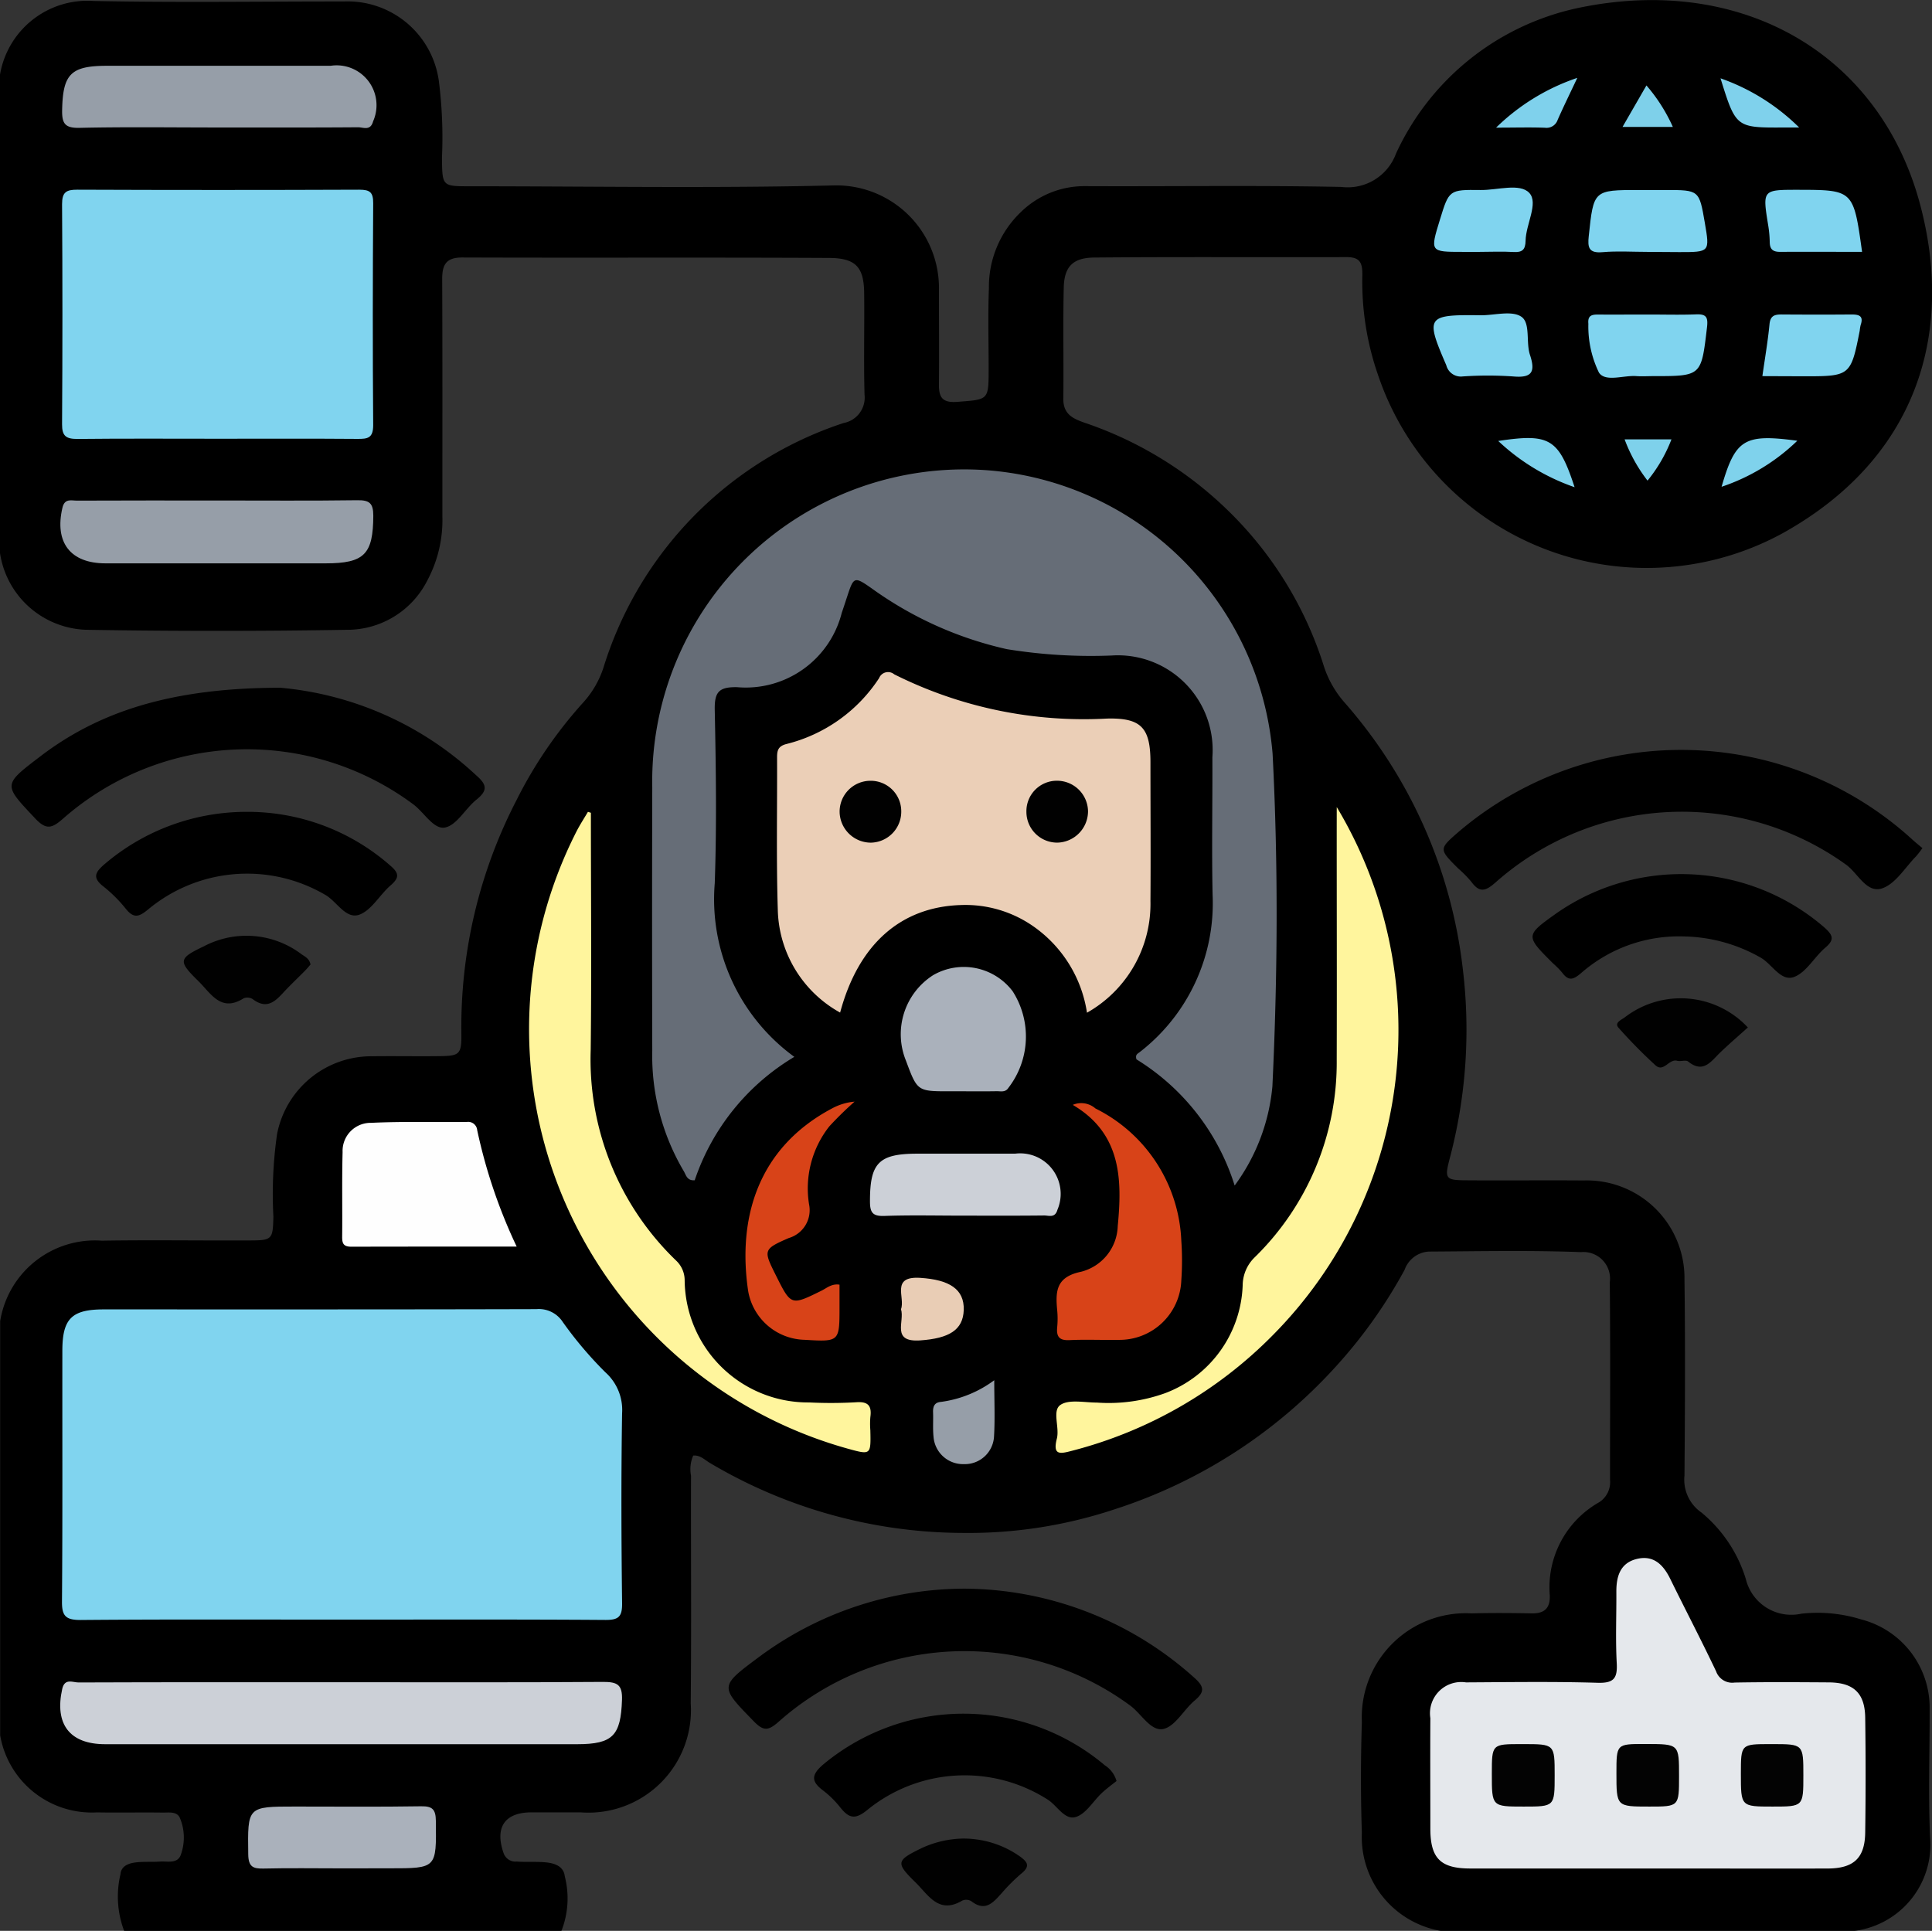 <svg xmlns="http://www.w3.org/2000/svg" width="72.69" height="72.655" viewBox="0 0 72.69 72.655">
  <rect x="0" y="0" width="72.69" height="72.655" fill="#333333" stroke="none"/>
  <g id="Grupo_163244" data-name="Grupo 163244" transform="translate(9446.851 6472)">
    <g id="D6tGYs.tif" transform="translate(-9713.152 -4360.921)">
      <g id="Grupo_145519" data-name="Grupo 145519" transform="translate(266.302 -2111.079)">
        <path id="Trazado_244041" data-name="Trazado 244041" d="M266.3-2090.273v-17.991a3.337,3.337,0,0,1,3.529-2.778c3.138.063,6.278.016,9.417.018a3.465,3.465,0,0,1,3.565,2.983,16.818,16.818,0,0,1,.118,2.9c.014,1.069.005,1.071,1.047,1.071,4.556,0,9.113.079,13.666-.031a3.861,3.861,0,0,1,3.986,3.939c0,1.18.012,2.361,0,3.541-.006.5.131.707.694.663,1.173-.091,1.175-.055,1.176-1.234,0-1.015-.029-2.031.01-3.045a3.892,3.892,0,0,1,1.2-2.86,3.422,3.422,0,0,1,2.427-.978c3.21.015,6.421-.035,9.63.03a1.936,1.936,0,0,0,2.059-1.254,9.779,9.779,0,0,1,6.842-5.478c6.171-1.3,11.411,1.731,12.9,7.476,1.259,4.847-.187,9.5-5.189,12.284a10.668,10.668,0,0,1-15.226-5.944,10.682,10.682,0,0,1-.593-3.756c.01-.49-.1-.689-.6-.687-3.163.01-6.326-.013-9.488.016-.8.007-1.128.342-1.146,1.128-.032,1.392,0,2.786-.016,4.178-.009.582.349.752.8.91a14.273,14.273,0,0,1,5.392,3.3,14.025,14.025,0,0,1,3.606,5.847,3.87,3.87,0,0,0,.8,1.4,18.362,18.362,0,0,1,4.432,10.009,18.93,18.93,0,0,1-.5,7.157c-.187.72-.146.787.584.793,1.487.012,2.974-.006,4.461.006a3.676,3.676,0,0,1,3.795,3.74c.033,2.455.019,4.91,0,7.365a1.5,1.5,0,0,0,.64,1.391,5.228,5.228,0,0,1,1.668,2.5,1.761,1.761,0,0,0,2.091,1.306,5.527,5.527,0,0,1,2.243.214,3.429,3.429,0,0,1,2.582,3.385c.005,1.605-.055,3.213.017,4.815a3.271,3.271,0,0,1-2.917,3.53h-15.44a3.582,3.582,0,0,1-3.022-3.695c-.046-1.391-.044-2.785,0-4.176a3.917,3.917,0,0,1,4.131-4.085c.755-.02,1.51-.014,2.265,0,.484.008.694-.207.674-.68a3.677,3.677,0,0,1,1.855-3.5.894.894,0,0,0,.412-.844c0-2.478.016-4.955-.009-7.433a1,1,0,0,0-1.08-1.136c-1.909-.072-3.821-.032-5.732-.021a1.03,1.03,0,0,0-.907.685,18.49,18.49,0,0,1-2.622,3.678,19.158,19.158,0,0,1-8.293,5.336,17.424,17.424,0,0,1-5.71.888,18.749,18.749,0,0,1-9.508-2.63c-.2-.116-.366-.305-.633-.281a1.284,1.284,0,0,0-.083.759c-.007,2.855.017,5.711-.011,8.566a3.856,3.856,0,0,1-4.146,4.1h-.566c-.425,0-.849,0-1.274,0-1.014,0-1.394.566-1.054,1.536a.472.472,0,0,0,.492.316c.377.028.755-.007,1.132.034.33.036.637.165.676.515a3.34,3.34,0,0,1-.129,2.071H270.976a3.651,3.651,0,0,1-.143-2.14c.023-.3.282-.41.56-.446.305-.04.613-.011.918-.033.29-.021.685.1.8-.278a1.893,1.893,0,0,0-.049-1.38c-.117-.237-.414-.183-.645-.186-.825-.011-1.65.007-2.474-.007a3.5,3.5,0,0,1-3.636-2.9v-15.583a3.612,3.612,0,0,1,3.827-3.03c1.84-.031,3.681,0,5.522-.009.894,0,.91-.032.931-.9a15.923,15.923,0,0,1,.138-3.1,3.615,3.615,0,0,1,3.586-2.93c.849-.011,1.7.006,2.548-.005.745-.01.814-.072.8-.895a18.567,18.567,0,0,1,2.071-8.729,16.443,16.443,0,0,1,2.506-3.674,3.614,3.614,0,0,0,.773-1.332,14.048,14.048,0,0,1,9.029-9.193.971.971,0,0,0,.791-1.063c-.035-1.273,0-2.549-.014-3.823-.011-.988-.32-1.321-1.327-1.326-4.6-.024-9.2,0-13.8-.017-.611,0-.753.281-.75.826.013,2.974.006,5.947.007,8.921a4.8,4.8,0,0,1-.555,2.384,3.377,3.377,0,0,1-3.039,1.879q-4.884.079-9.769,0A3.39,3.39,0,0,1,266.3-2090.273Z" transform="translate(-266.302 2111.079)"/>
        <path id="Trazado_244042" data-name="Trazado 244042" d="M293.255-1752.479c-3.28,0-6.56-.014-9.84.014-.57,0-.7-.167-.693-.711.025-3.139.01-6.277.014-9.416,0-1.212.353-1.56,1.556-1.56,5.427,0,10.855.005,16.282-.01a1.071,1.071,0,0,1,.993.489,14.448,14.448,0,0,0,1.6,1.888,1.9,1.9,0,0,1,.629,1.542c-.038,2.383-.029,4.767,0,7.15.005.492-.122.63-.622.626C299.863-1752.49,296.559-1752.479,293.255-1752.479Z" transform="translate(-280.391 1813.423)" fill="#80d4ef"/>
        <path id="Trazado_244043" data-name="Trazado 244043" d="M461.007-1959.637a8.589,8.589,0,0,0-3.693-4.747c-.06-.182.051-.216.118-.271a7.082,7.082,0,0,0,2.745-5.931c-.036-1.722,0-3.445-.008-5.168a3.564,3.564,0,0,0-3.786-3.827,19.73,19.73,0,0,1-3.946-.239,13.859,13.859,0,0,1-5.061-2.269c-.685-.482-.7-.467-.951.3-.067.2-.13.4-.2.6a3.726,3.726,0,0,1-3.934,2.8c-.7-.015-.859.19-.845.864.045,2.17.076,4.344,0,6.513a7.336,7.336,0,0,0,2.994,6.533,8.6,8.6,0,0,0-3.748,4.644c-.292.023-.326-.2-.415-.349a8.522,8.522,0,0,1-1.182-4.525q-.014-4.956,0-9.912a11.74,11.74,0,0,1,12.605-11.931,11.665,11.665,0,0,1,10.734,10.664c.216,4.17.191,8.347-.007,12.519A7.424,7.424,0,0,1,461.007-1959.637Z" transform="translate(-414.555 2004.247)" fill="#666d77"/>
        <path id="Trazado_244044" data-name="Trazado 244044" d="M474.535-1920.138a4.54,4.54,0,0,1-2.345-3.871c-.059-1.91-.019-3.822-.027-5.734,0-.259.04-.419.349-.5a5.849,5.849,0,0,0,3.49-2.481.363.363,0,0,1,.569-.142,15.919,15.919,0,0,0,8,1.665c1.287-.033,1.637.341,1.64,1.629,0,1.746.013,3.493,0,5.239a4.7,4.7,0,0,1-2.388,4.2,4.849,4.849,0,0,0-2.019-3.251,4.462,4.462,0,0,0-2.735-.8C476.818-1924.112,475.224-1922.711,474.535-1920.138Z" transform="translate(-442.927 1958.24)" fill="#ebcfb7"/>
        <path id="Trazado_244045" data-name="Trazado 244045" d="M288.62-2051.439c-1.769,0-3.538-.011-5.308.008-.421,0-.576-.107-.573-.552q.027-4.14,0-8.281c0-.453.155-.547.571-.546q5.307.021,10.615,0c.4,0,.522.1.52.509-.017,2.783-.022,5.567,0,8.351,0,.49-.208.52-.591.517C292.111-2051.447,290.365-2051.439,288.62-2051.439Z" transform="translate(-280.405 2067.948)" fill="#80d4ef"/>
        <path id="Trazado_244046" data-name="Trazado 244046" d="M653.445-1686.54c-2.219,0-4.438,0-6.657,0-1.115,0-1.494-.381-1.5-1.478,0-1.393-.008-2.786,0-4.179a1.176,1.176,0,0,1,1.34-1.346c1.653-.009,3.306-.035,4.957.015.62.019.746-.182.715-.749-.048-.895-.008-1.794-.014-2.691,0-.567.147-1.058.75-1.215.636-.165,1.01.2,1.276.742.57,1.163,1.171,2.31,1.726,3.48a.643.643,0,0,0,.7.424c1.18-.021,2.361-.014,3.541-.006.93.006,1.357.4,1.37,1.324q.03,2.16,0,4.321c-.011.959-.425,1.354-1.407,1.359C657.977-1686.534,655.711-1686.541,653.445-1686.54Z" transform="translate(-591.473 1756.849)" fill="#e5e8ec"/>
        <path id="Trazado_244047" data-name="Trazado 244047" d="M408.694-1895.905c0,2.971.027,5.942-.007,8.913a10.5,10.5,0,0,0,3.222,7.945,1.018,1.018,0,0,1,.313.742,4.643,4.643,0,0,0,4.687,4.588,16.621,16.621,0,0,0,1.768-.007c.46-.034.588.144.531.561a3.178,3.178,0,0,0,0,.495c.021.931.022.931-.861.687a16.39,16.39,0,0,1-10.183-23.245c.127-.245.279-.477.419-.715Z" transform="translate(-386.463 1926.489)" fill="#fff59d"/>
        <path id="Trazado_244048" data-name="Trazado 244048" d="M556.576-1897.206a16.314,16.314,0,0,1-2.4,19.867,16.331,16.331,0,0,1-7.558,4.355c-.453.12-.735.18-.573-.455.109-.427-.185-1.052.135-1.27s.9-.088,1.371-.088a6.278,6.278,0,0,0,2.571-.355,4.507,4.507,0,0,0,2.915-4.066,1.486,1.486,0,0,1,.451-1.044,10.248,10.248,0,0,0,3.087-7.431c.009-2.878,0-5.756,0-8.634Z" transform="translate(-506.283 1927.574)" fill="#fff59d"/>
        <path id="Trazado_244049" data-name="Trazado 244049" d="M292.855-1665.442c3.279,0,6.557.012,9.835-.012.529,0,.725.1.705.678-.046,1.335-.338,1.665-1.683,1.666q-8.88,0-17.761,0c-1.338,0-1.911-.754-1.617-2.079.093-.417.4-.243.613-.244C286.251-1665.446,289.553-1665.442,292.855-1665.442Z" transform="translate(-279.994 1728.742)" fill="#ccd0d7"/>
        <path id="Trazado_244050" data-name="Trazado 244050" d="M288.226-1978.507c1.747,0,3.493.014,5.239-.01.453-.006.6.108.6.584-.007,1.443-.329,1.791-1.793,1.791q-4.142,0-8.284,0c-1.327,0-1.923-.793-1.619-2.092.085-.364.336-.267.547-.268C284.686-1978.51,286.456-1978.507,288.226-1978.507Z" transform="translate(-280.021 1997.34)" fill="#969ea8"/>
        <path id="Trazado_244051" data-name="Trazado 244051" d="M363.526-1809.056c-2.126,0-4.174,0-6.221.005-.3,0-.347-.126-.344-.38.011-1.06-.012-2.121.016-3.181a1.056,1.056,0,0,1,1.072-1.1c1.2-.057,2.4-.02,3.6-.033a.34.34,0,0,1,.392.308A19.965,19.965,0,0,0,363.526-1809.056Z" transform="translate(-344.088 1855.963)" fill="#fefefe"/>
        <path id="Trazado_244052" data-name="Trazado 244052" d="M288.579-2091.323c-1.722,0-3.444-.025-5.166.014-.55.012-.666-.162-.655-.676.028-1.341.32-1.658,1.679-1.659q4.211,0,8.421,0a1.5,1.5,0,0,1,1.6,2.089c-.1.373-.371.223-.568.224C292.117-2091.317,290.348-2091.323,288.579-2091.323Z" transform="translate(-280.421 2096.12)" fill="#969ea8"/>
        <path id="Trazado_244053" data-name="Trazado 244053" d="M546.9-1818.743a.811.811,0,0,1,.853.135,5.821,5.821,0,0,1,3.231,4.98,10.638,10.638,0,0,1,0,1.486,2.326,2.326,0,0,1-2.365,2.241c-.613.011-1.228-.02-1.84.01-.386.019-.5-.13-.465-.488a3.272,3.272,0,0,0,0-.637c-.067-.712-.045-1.253.9-1.448a1.83,1.83,0,0,0,1.378-1.719C548.763-1815.945,548.725-1817.67,546.9-1818.743Z" transform="translate(-506.539 1860.318)" fill="#d84318"/>
        <path id="Trazado_244054" data-name="Trazado 244054" d="M507.4-1850.151h-.5c-1.21,0-1.21,0-1.64-1.154a2.636,2.636,0,0,1,1.032-3.221,2.306,2.306,0,0,1,2.982.609,3.158,3.158,0,0,1-.16,3.638c-.113.178-.291.122-.446.125C508.246-1850.146,507.822-1850.151,507.4-1850.151Z" transform="translate(-471.176 1891.215)" fill="#aab1bb"/>
        <path id="Trazado_244055" data-name="Trazado 244055" d="M335.531-1630.056c-.966,0-1.932-.016-2.9.007-.4.01-.573-.067-.579-.533-.023-1.8-.043-1.8,1.767-1.8,1.579,0,3.158.015,4.736-.01.434-.007.551.122.556.554.02,1.78.035,1.78-1.744,1.78Z" transform="translate(-322.713 1700.36)" fill="#aab1bb"/>
        <path id="Trazado_244056" data-name="Trazado 244056" d="M500.323-1803.027c-.99,0-1.98-.024-2.968.011-.451.016-.543-.136-.542-.56,0-1.435.329-1.782,1.785-1.783,1.225,0,2.45,0,3.675,0a1.525,1.525,0,0,1,1.594,2.109c-.091.325-.323.215-.505.217C502.349-1803.021,501.336-1803.027,500.323-1803.027Z" transform="translate(-464.082 1848.77)" fill="#ccd0d7"/>
        <path id="Trazado_244057" data-name="Trazado 244057" d="M467.365-1812.254v.834c0,1.319,0,1.319-1.318,1.241a2.208,2.208,0,0,1-2.121-1.848c-.4-2.73.36-5.381,3.17-6.865a2.177,2.177,0,0,1,.836-.249,13.08,13.08,0,0,0-.951.931,3.773,3.773,0,0,0-.763,2.927,1.092,1.092,0,0,1-.763,1.275c-.972.422-.955.461-.482,1.407.57,1.141.568,1.137,1.7.581C466.881-1812.12,467.062-1812.3,467.365-1812.254Z" transform="translate(-435.78 1860.594)" fill="#d84318"/>
        <path id="Trazado_244058" data-name="Trazado 244058" d="M689.392-2058.421c-.565,0-1.133-.038-1.693.011-.516.045-.562-.178-.516-.6.184-1.738.174-1.739,1.9-1.739h.988c1.268,0,1.268,0,1.48,1.236.188,1.1.188,1.1-.958,1.1Z" transform="translate(-627.409 2067.899)" fill="#80d4ef"/>
        <path id="Trazado_244059" data-name="Trazado 244059" d="M689.432-2027.778c.59,0,1.18.017,1.769-.006.392-.016.454.116.409.494-.216,1.828-.2,1.83-2.013,1.83-.212,0-.426.014-.637,0-.485-.04-1.163.235-1.413-.129a3.975,3.975,0,0,1-.4-1.842c-.03-.311.128-.349.374-.346C688.158-2027.773,688.795-2027.778,689.432-2027.778Z" transform="translate(-627.387 2039.613)" fill="#80d4ef"/>
        <path id="Trazado_244060" data-name="Trazado 244060" d="M737.706-2058.422c-1.035,0-2.063-.005-3.09,0-.269,0-.38-.1-.384-.368a4.332,4.332,0,0,0-.058-.63c-.216-1.337-.218-1.337,1.111-1.337C737.382-2060.753,737.382-2060.753,737.706-2058.422Z" transform="translate(-667.648 2067.899)" fill="#80d4ef"/>
        <path id="Trazado_244061" data-name="Trazado 244061" d="M733.3-2025.436c.1-.7.208-1.322.268-1.952.032-.33.2-.37.469-.368.871.006,1.742.008,2.614,0,.291,0,.465.055.346.4a1.523,1.523,0,0,0-.034.209c-.331,1.689-.364,1.717-2.052,1.717Z" transform="translate(-666.993 2039.589)" fill="#80d4ef"/>
        <path id="Trazado_244062" data-name="Trazado 244062" d="M648.014-2058.943h-.635c-1.23,0-1.23,0-.857-1.213.344-1.119.344-1.13,1.534-1.115.629.008,1.475-.271,1.829.11s-.13,1.178-.14,1.8c-.006.345-.133.443-.462.422C648.862-2058.964,648.437-2058.943,648.014-2058.943Z" transform="translate(-592.347 2068.421)" fill="#80d4ef"/>
        <path id="Trazado_244063" data-name="Trazado 244063" d="M647.957-2027.951c.515,0,1.151-.185,1.51.051s.171.962.33,1.44c.215.646.069.875-.632.811a13.867,13.867,0,0,0-1.9,0,.564.564,0,0,1-.616-.421C645.855-2027.907,645.9-2027.979,647.957-2027.951Z" transform="translate(-592.234 2039.814)" fill="#80d4ef"/>
        <path id="Trazado_244064" data-name="Trazado 244064" d="M515.828-1745.313c0,.775.031,1.453-.009,2.126a1.1,1.1,0,0,1-1.137,1.031,1.113,1.113,0,0,1-1.139-1.033c-.031-.3-.006-.613-.017-.92-.008-.218.055-.371.3-.389A4.3,4.3,0,0,0,515.828-1745.313Z" transform="translate(-478.421 1797.249)" fill="#969ea8"/>
        <path id="Trazado_244065" data-name="Trazado 244065" d="M505.021-1771.293c.169-.437-.4-1.253.727-1.18,1.092.071,1.658.423,1.634,1.208-.024.761-.561,1.068-1.629,1.145C504.633-1770.039,505.171-1770.839,505.021-1771.293Z" transform="translate(-471.123 1820.557)" fill="#e9cdb5"/>
        <path id="Trazado_244066" data-name="Trazado 244066" d="M662.721-2088.6a8.043,8.043,0,0,1,3.056-1.873c-.276.586-.517,1.077-.738,1.577a.442.442,0,0,1-.479.3C664-2088.617,663.449-2088.6,662.721-2088.6Z" transform="translate(-606.433 2093.403)" fill="#7fd1ec"/>
        <path id="Trazado_244067" data-name="Trazado 244067" d="M725.143-2088.467h-.606c-1.767.008-1.777,0-2.353-1.851A7.927,7.927,0,0,1,725.143-2088.467Z" transform="translate(-657.452 2093.265)" fill="#7fd1ec"/>
        <path id="Trazado_244068" data-name="Trazado 244068" d="M725.314-1994.861a7.524,7.524,0,0,1-2.849,1.732C722.985-1994.926,723.317-1995.129,725.314-1994.861Z" transform="translate(-657.693 2011.446)" fill="#7fd2ec"/>
        <path id="Trazado_244069" data-name="Trazado 244069" d="M663.289-1994.887c1.936-.293,2.274-.093,2.873,1.74A7.994,7.994,0,0,1,663.289-1994.887Z" transform="translate(-606.92 2011.48)" fill="#7fd2ec"/>
        <path id="Trazado_244070" data-name="Trazado 244070" d="M696.223-2086.873l.9-1.562a6.348,6.348,0,0,1,.994,1.562Z" transform="translate(-635.178 2091.65)" fill="#7ed0ea"/>
        <path id="Trazado_244071" data-name="Trazado 244071" d="M696.776-1994.641h1.762a5.648,5.648,0,0,1-.9,1.552A5.833,5.833,0,0,1,696.776-1994.641Z" transform="translate(-635.652 2011.174)" fill="#7ed1eb"/>
        <path id="Trazado_244072" data-name="Trazado 244072" d="M666.846-1908.66a3.544,3.544,0,0,1-.24.311c-.413.42-.764,1.025-1.265,1.2-.588.209-.915-.557-1.358-.881a10.571,10.571,0,0,0-13.184.65c-.389.347-.615.415-.93-.02a4.547,4.547,0,0,0-.495-.5c-.724-.724-.724-.724.031-1.38a12.907,12.907,0,0,1,17.048.285C666.573-1908.884,666.7-1908.782,666.846-1908.66Z" transform="translate(-594.518 1940.573)"/>
        <path id="Trazado_244073" data-name="Trazado 244073" d="M678.05-1877.1a5.587,5.587,0,0,0-3.836,1.377c-.293.252-.472.316-.714-.013a3.3,3.3,0,0,0-.347-.351c-1.048-1.045-1.048-1.045.154-1.9a8.22,8.22,0,0,1,10.068.56c.322.29.371.456.022.752-.411.349-.711.927-1.172,1.1-.513.189-.834-.506-1.289-.744A6.044,6.044,0,0,0,678.05-1877.1Z" transform="translate(-614.724 1912.336)"/>
        <path id="Trazado_244074" data-name="Trazado 244074" d="M699.689-1845.456c-.35.316-.708.622-1.047.949s-.629.794-1.2.333c-.088-.071-.282.008-.414-.028-.31-.084-.508.455-.82.165a18.86,18.86,0,0,1-1.387-1.41c-.167-.192.121-.3.241-.393A3.453,3.453,0,0,1,699.689-1845.456Z" transform="translate(-633.928 1884.118)" fill="#010101"/>
        <path id="Trazado_244075" data-name="Trazado 244075" d="M468.249-1690.078a13.019,13.019,0,0,1,8.639,3.354c.377.334.395.533.013.854-.413.347-.73.972-1.179,1.072-.473.1-.826-.572-1.25-.883a10.525,10.525,0,0,0-13.229.614c-.391.347-.573.349-.932-.02-1.28-1.314-1.3-1.305.185-2.411A13.014,13.014,0,0,1,468.249-1690.078Z" transform="translate(-431.952 1749.857)"/>
        <path id="Trazado_244076" data-name="Trazado 244076" d="M493.385-1654.421c-.153.124-.364.275-.552.451-.327.306-.59.777-.97.9-.428.14-.706-.425-1.069-.653a5.8,5.8,0,0,0-6.79.395c-.454.37-.683.306-1-.083a3.681,3.681,0,0,0-.65-.647c-.487-.359-.442-.614.014-1a8.247,8.247,0,0,1,10.581.049A1.031,1.031,0,0,1,493.385-1654.421Z" transform="translate(-451.378 1721.438)"/>
        <path id="Trazado_244077" data-name="Trazado 244077" d="M507.446-1623.857a3.687,3.687,0,0,1,2.15.673c.276.2.4.36.069.632a6.871,6.871,0,0,0-.751.746c-.32.356-.618.717-1.147.306a.378.378,0,0,0-.342-.021c-.883.524-1.272-.211-1.753-.682-.758-.743-.736-.827.24-1.3A3.879,3.879,0,0,1,507.446-1623.857Z" transform="translate(-471.224 1693.039)" fill="#010101"/>
        <path id="Trazado_244078" data-name="Trazado 244078" d="M279.465-1928.821a12.409,12.409,0,0,1,7.361,3.291c.4.347.453.567.021.914s-.74.962-1.187,1.054c-.425.088-.789-.571-1.2-.875a10.483,10.483,0,0,0-13.176.543c-.411.358-.624.44-1.046-.009-1.2-1.277-1.226-1.253.186-2.331C272.621-1927.912,275.341-1928.819,279.465-1928.821Z" transform="translate(-268.915 1954.7)"/>
        <path id="Trazado_244079" data-name="Trazado 244079" d="M297.42-1895.9a8.121,8.121,0,0,1,5.429,2.021c.343.291.342.461.012.747-.409.353-.71.929-1.172,1.1-.516.187-.846-.5-1.294-.75a5.82,5.82,0,0,0-6.662.559c-.341.282-.537.336-.828-.023a5.309,5.309,0,0,0-.849-.847c-.433-.336-.3-.543.051-.845A8.215,8.215,0,0,1,297.42-1895.9Z" transform="translate(-288.167 1926.449)"/>
        <path id="Trazado_244080" data-name="Trazado 244080" d="M319.824-1861.993c-.061.069-.133.157-.212.237-.231.234-.47.461-.7.7-.352.371-.672.812-1.266.363a.374.374,0,0,0-.338-.029c-.858.541-1.229-.185-1.7-.644-.769-.757-.763-.853.212-1.317a3.431,3.431,0,0,1,3.662.3C319.618-1862.289,319.781-1862.217,319.824-1861.993Z" transform="translate(-308.142 1898.287)" fill="#010101"/>
        <path id="Trazado_244081" data-name="Trazado 244081" d="M539.414-1904.183a1.167,1.167,0,0,1,1.176,1.15,1.182,1.182,0,0,1-1.151,1.179,1.158,1.158,0,0,1-1.167-1.154A1.145,1.145,0,0,1,539.414-1904.183Z" transform="translate(-499.655 1933.561)" fill="#010101"/>
        <path id="Trazado_244082" data-name="Trazado 244082" d="M489.915-1904.171a1.148,1.148,0,0,1,1.176,1.142,1.166,1.166,0,0,1-1.139,1.186,1.178,1.178,0,0,1-1.18-1.148A1.161,1.161,0,0,1,489.915-1904.171Z" transform="translate(-457.183 1933.551)" fill="#010101"/>
        <path id="Trazado_244083" data-name="Trazado 244083" d="M664-1647.712c0,1.178,0,1.178-1.164,1.178-1.2,0-1.2,0-1.2-1.228,0-1.123,0-1.123,1.106-1.123h.071C664-1648.885,664-1648.885,664-1647.712Z" transform="translate(-605.508 1714.513)" fill="#030303"/>
        <path id="Trazado_244084" data-name="Trazado 244084" d="M696.964-1647.685c0,1.151,0,1.151-1.118,1.151-1.238,0-1.238,0-1.238-1.255,0-1.1,0-1.1,1.061-1.1h.07C696.964-1648.885,696.964-1648.885,696.964-1647.685Z" transform="translate(-633.792 1714.513)" fill="#030303"/>
        <path id="Trazado_244085" data-name="Trazado 244085" d="M729.931-1647.71c0,1.175,0,1.175-1.161,1.175-1.19,0-1.19,0-1.19-1.231,0-1.12,0-1.12,1.106-1.12h.07C729.931-1648.886,729.931-1648.886,729.931-1647.71Z" transform="translate(-662.082 1714.514)" fill="#030303"/>
      </g>
    </g>
  </g>
</svg>
